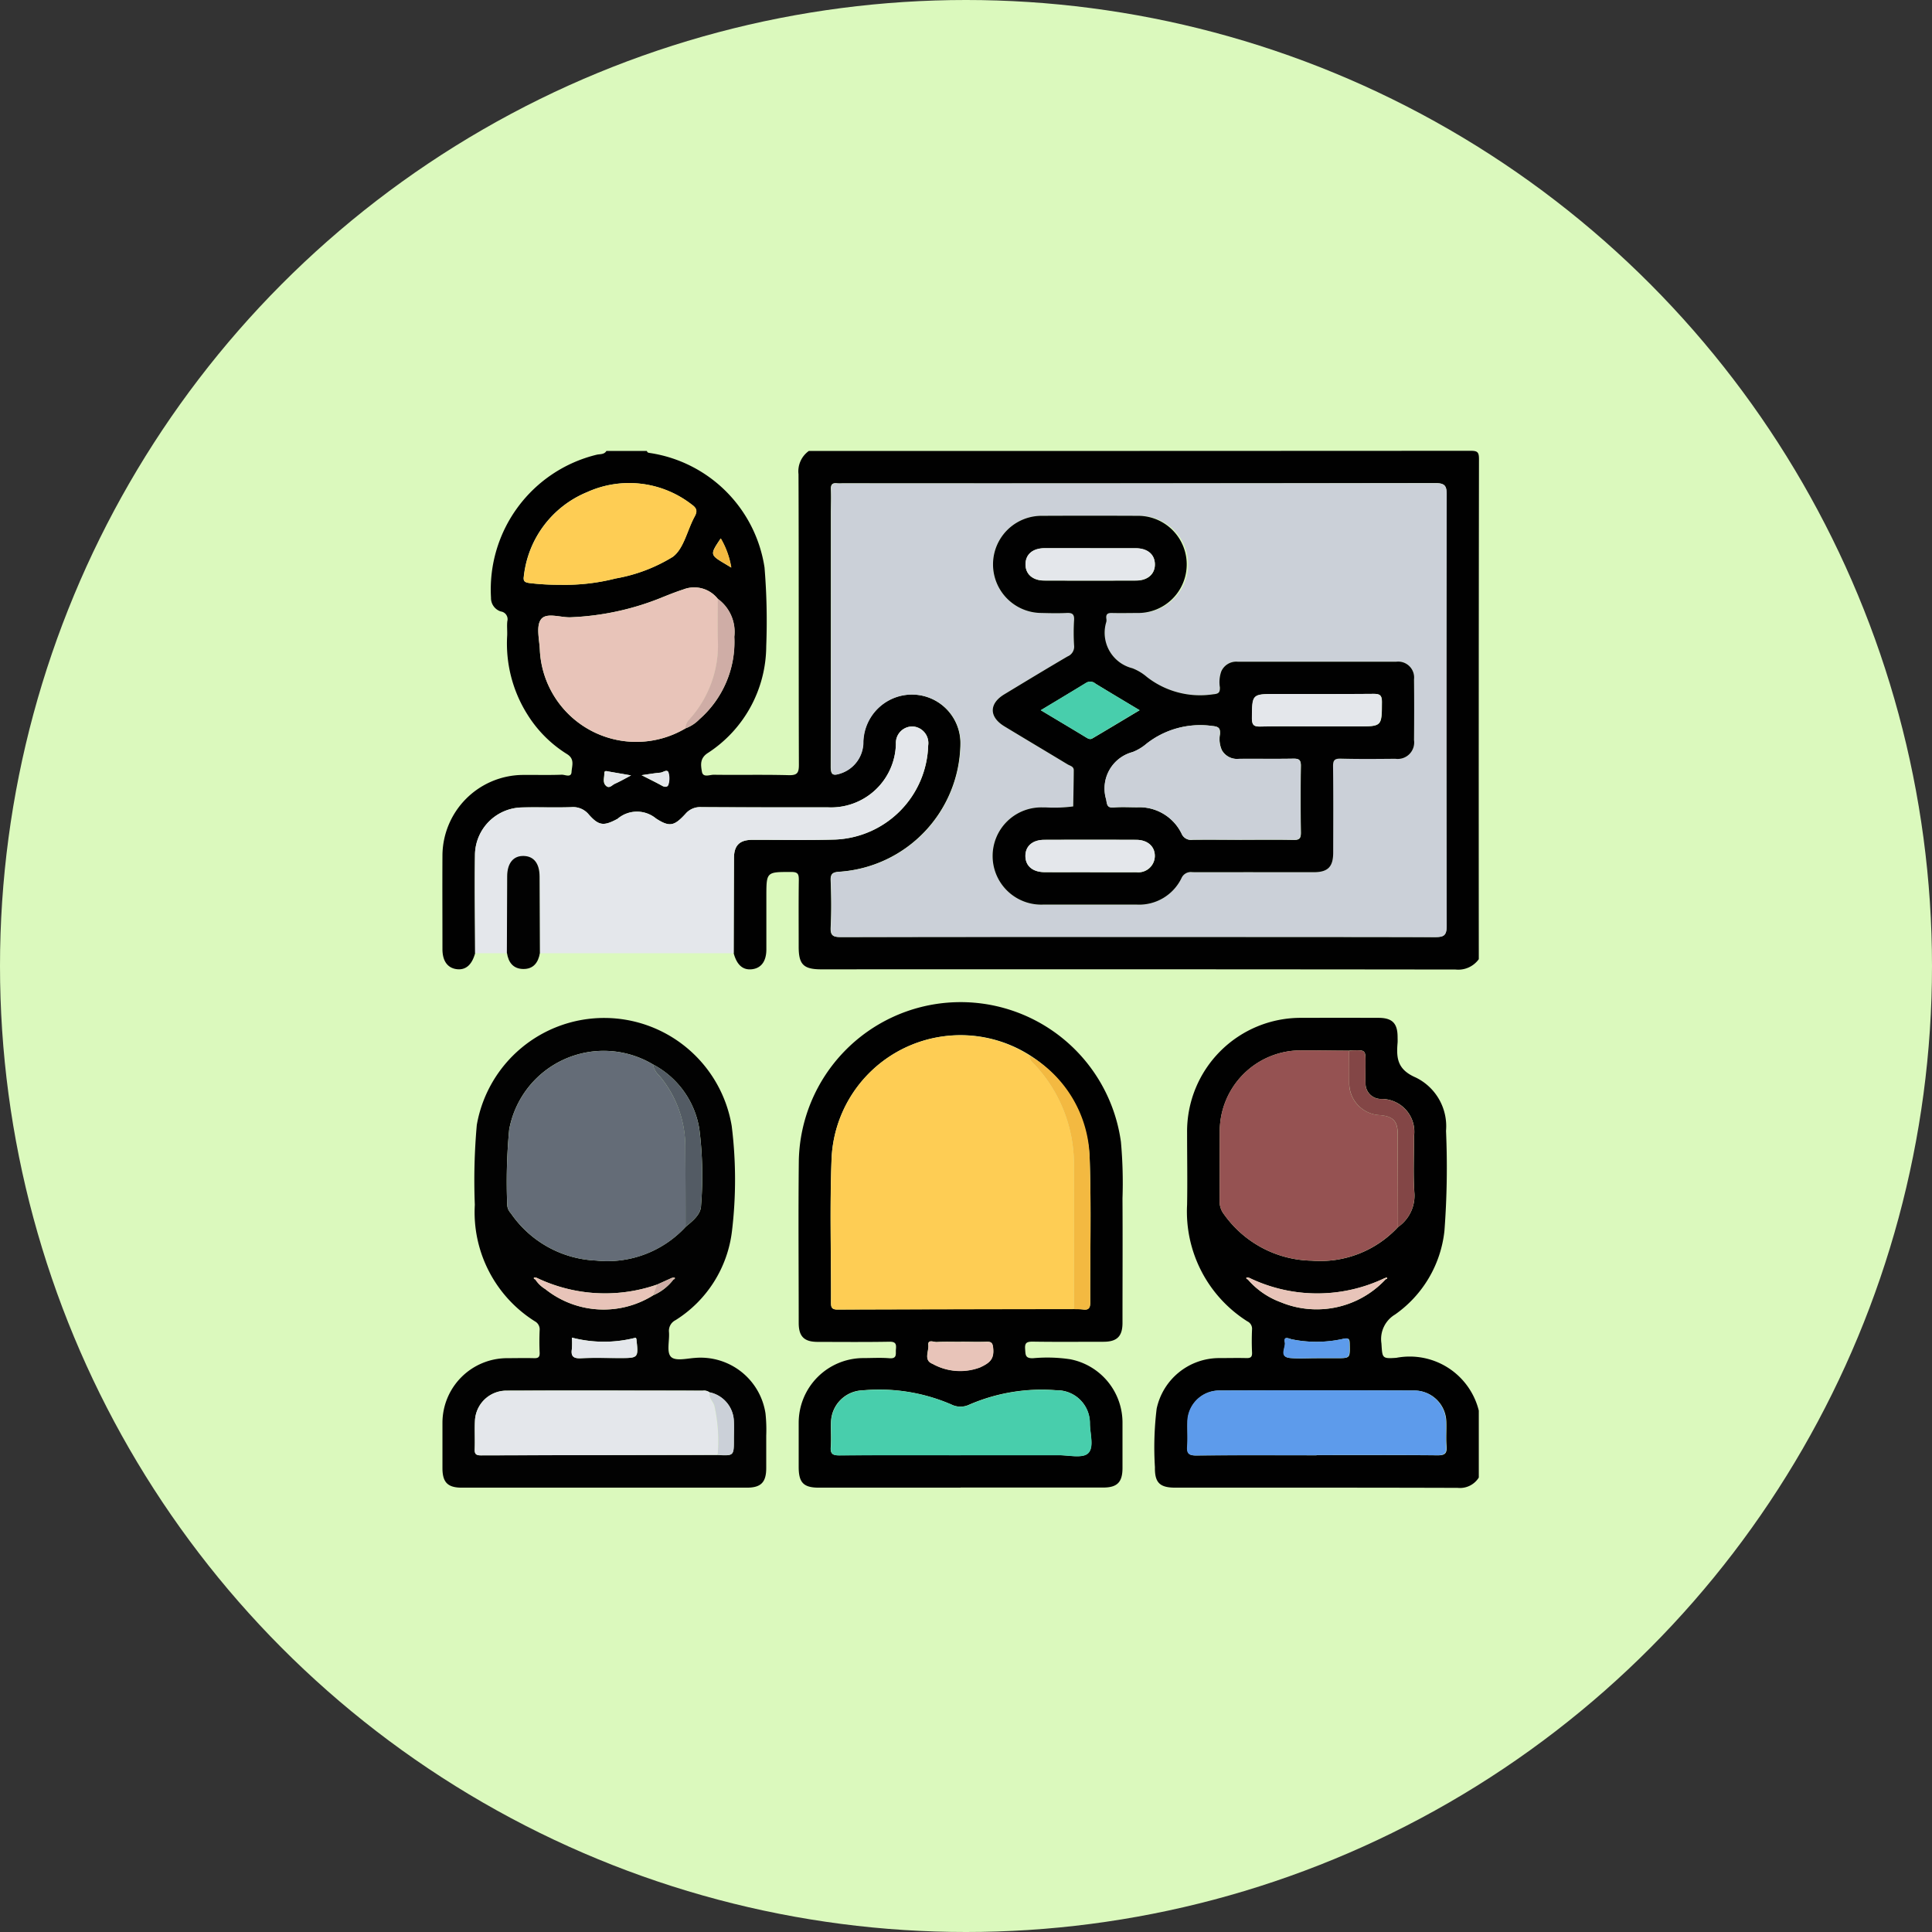 <svg xmlns="http://www.w3.org/2000/svg" width="85" height="85" viewBox="0 0 85 85">
  <rect x="0" y="0" width="85" height="85" fill="#333333" stroke="none"/>
  <g id="Grupo_1070811" data-name="Grupo 1070811" transform="translate(-285.168 -4258.127)">
    <circle id="Elipse_5685" data-name="Elipse 5685" cx="42.5" cy="42.5" r="42.5" transform="translate(285.168 4258.127)" fill="#dbf9bd"/>
    <g id="Grupo_1070758" data-name="Grupo 1070758" transform="translate(-22010.848 10954.98)">
      <path id="Trazado_606739" data-name="Trazado 606739" d="M181.693,358.348a1.113,1.113,0,0,1-1.022.454q-13.947-.016-27.893-.008c-.793,0-1.006-.21-1.006-.992,0-.979-.008-1.958.006-2.937,0-.254-.033-.355-.328-.355-1.1,0-1.1-.014-1.1,1.089,0,.772,0,1.543,0,2.314,0,.522-.223.826-.628.876s-.672-.19-.81-.705q.007-2.091.014-4.183c0-.563.246-.8.812-.806,1.216,0,2.433.023,3.649-.012a4.27,4.27,0,0,0,4.083-4.139.731.731,0,0,0-.67-.835.723.723,0,0,0-.75.757,2.854,2.854,0,0,1-3,2.8c-1.854,0-3.708,0-5.562-.009a.843.843,0,0,0-.693.293c-.49.535-.694.6-1.3.207a1.312,1.312,0,0,0-1.685.01.284.284,0,0,1-.039.022c-.579.307-.8.285-1.232-.206a.891.891,0,0,0-.77-.324c-.726.024-1.454-.007-2.18.012a2.109,2.109,0,0,0-2.058,2.049c-.021,1.453,0,2.908.006,4.361-.14.516-.414.755-.811.705s-.626-.353-.627-.877c0-1.38-.008-2.76,0-4.141a3.566,3.566,0,0,1,3.513-3.527c.578-.006,1.157.012,1.735-.01.145-.005.417.147.432-.122s.153-.568-.2-.785a5.431,5.431,0,0,1-1.745-1.748,5.855,5.855,0,0,1-.887-3.474c.008-.208-.017-.417.006-.623a.343.343,0,0,0-.287-.43.62.62,0,0,1-.431-.608,6.1,6.1,0,0,1,4.649-6.288c.145-.035.329,0,.429-.166h1.781c.014.072.066.08.128.089a6.007,6.007,0,0,1,5.047,5.038,28.693,28.693,0,0,1,.075,3.468,5.634,5.634,0,0,1-2.551,4.682c-.382.235-.328.544-.278.836.047.272.342.131.518.133,1.1.015,2.2-.011,3.294.018.375.01.455-.091.454-.458-.014-4.261,0-8.521-.017-12.782a1.1,1.1,0,0,1,.454-1.023q14.56,0,29.119-.008c.3,0,.365.06.365.365q-.017,11-.008,22M148.21,342.493a1.318,1.318,0,0,0-1.52-.411c-.281.09-.558.2-.832.308a11.9,11.9,0,0,1-4.142.915c-.444.011-1.059-.228-1.289.1-.216.309-.062.888-.044,1.348a4.245,4.245,0,0,0,6.4,3.442,1.674,1.674,0,0,0,.623-.407,4.523,4.523,0,0,0,1.531-3.625,1.8,1.8,0,0,0-.731-1.672m18.511,14.874c4.348,0,8.7,0,13.045.008.382,0,.515-.064.514-.49q-.024-9.486,0-18.973c0-.391-.078-.51-.5-.509q-13.045.021-26.09.01a1.724,1.724,0,0,1-.222,0c-.211-.028-.287.051-.277.269.017.355,0,.712,0,1.069,0,3.711,0,7.422-.007,11.134,0,.342.091.4.4.3a1.453,1.453,0,0,0,1.03-1.4,2.138,2.138,0,1,1,4.275.116,5.712,5.712,0,0,1-5.323,5.6c-.3.02-.4.091-.384.4.027.682.033,1.367,0,2.048-.019.368.113.426.444.425q6.545-.016,13.089-.007m-25.462-15.492a9.027,9.027,0,0,0,2.468-.277,7.116,7.116,0,0,0,2.513-.952c.488-.362.633-1.175.961-1.771.141-.256.081-.382-.138-.537a4.482,4.482,0,0,0-4.589-.539,4.533,4.533,0,0,0-2.786,3.7c-.034.216.029.272.239.3a10.448,10.448,0,0,0,1.332.076m7.552-.757a3.738,3.738,0,0,0-.462-1.281c-.48.719-.48.719.216,1.133l.246.149m-4.409,9.144-.979-.169c-.081-.014-.2-.066-.194.075,0,.184-.089.4.069.548s.268-.032.388-.085c.225-.1.44-.225.715-.369m.467-.008c.358.183.635.317.9.465.131.073.252.062.281-.074a.918.918,0,0,0-.007-.52c-.063-.144-.23.006-.351.017-.245.021-.488.064-.826.111" transform="translate(22179.383 -7013)" fill="#010101"/>
      <path id="Trazado_606740" data-name="Trazado 606740" d="M229.184,418.973a.976.976,0,0,1-.929.454c-4.14-.014-8.28-.008-12.42-.009-.684,0-.913-.216-.9-.9a14.026,14.026,0,0,1,.076-2.574,2.813,2.813,0,0,1,2.744-2.227c.4,0,.8-.01,1.2,0,.19.006.262-.045.253-.246-.016-.341-.015-.683,0-1.024a.359.359,0,0,0-.208-.347,5.714,5.714,0,0,1-2.65-5.128c.019-1.054,0-2.108,0-3.162a5,5,0,0,1,5.038-5.062q1.691-.005,3.383,0c.6,0,.835.236.84.824,0,.089.006.179,0,.267-.059.68-.012,1.184.8,1.534a2.384,2.384,0,0,1,1.331,2.348,36.978,36.978,0,0,1-.07,4.4A5.166,5.166,0,0,1,225.5,411.8a1.259,1.259,0,0,0-.6,1.271c.043.64.013.682.659.634a3.131,3.131,0,0,1,3.625,2.324Zm-10.107-8.791c-.038,0-.1-.025-.109-.01-.032.047.01.07.052.083a3.505,3.505,0,0,0,1.44,1,4.142,4.142,0,0,0,4.63-1.008c.043-.006.083-.019.053-.07-.005-.009-.066.016-.1.025a6.871,6.871,0,0,1-5.965-.018m4.405-9.991c-.7,0-1.392-.017-2.088-.013a3.564,3.564,0,0,0-3.607,3.611c-.006,1.008,0,2.016-.005,3.024a.891.891,0,0,0,.188.572,4.841,4.841,0,0,0,3.864,2.045,4.667,4.667,0,0,0,3.8-1.484,1.678,1.678,0,0,0,.715-1.519c-.054-.826-.012-1.657-.013-2.487a1.444,1.444,0,0,0-1.475-1.626.677.677,0,0,1-.66-.7c-.012-.3,0-.592,0-.888,0-.565,0-.565-.582-.552-.045,0-.089.008-.133.012m-1.446,17.8v0c1.78,0,3.561-.009,5.341.008.322,0,.407-.094.384-.4-.027-.354,0-.712-.01-1.068a1.407,1.407,0,0,0-1.4-1.383q-4.295-.016-8.589,0a1.4,1.4,0,0,0-1.393,1.39c-.012.356.018.714-.009,1.068-.024.308.067.4.386.4,1.765-.016,3.53-.008,5.3-.008m0-4.274h.888c.587,0,.579,0,.568-.6,0-.218-.016-.313-.289-.248a5.4,5.4,0,0,1-2.246.021c-.132-.024-.375-.176-.314.135.047.233-.28.641.24.686.382.033.768.007,1.153.007" transform="translate(22131.893 -7050.82)" fill="#010101"/>
      <path id="Trazado_606741" data-name="Trazado 606741" d="M182.644,418.368h-6.232c-.675,0-.89-.22-.89-.908,0-.653,0-1.306,0-1.959a2.848,2.848,0,0,1,2.832-2.834c.386,0,.774-.025,1.157.007.357.03.27-.2.289-.391.021-.221,0-.341-.285-.336-1.053.019-2.107.009-3.16.007-.593,0-.832-.239-.832-.832,0-2.39-.022-4.78.005-7.169a7.12,7.12,0,0,1,14.171-.8,20.03,20.03,0,0,1,.069,2.489c.011,1.826,0,3.651,0,5.477,0,.591-.241.829-.834.83-1.039,0-2.078.011-3.116-.006-.272,0-.356.057-.333.338.019.241,0,.4.341.393a6.756,6.756,0,0,1,1.642.045,2.84,2.84,0,0,1,2.3,2.825c0,.653,0,1.306,0,1.959,0,.625-.232.86-.849.86q-3.138,0-6.277,0m4.988-7.854a3.915,3.915,0,0,1,.4.017c.255.035.321-.07.32-.319-.011-2.108.048-4.218-.026-6.323a5.684,5.684,0,0,0-11.355-.024c-.085,2.117-.018,4.24-.027,6.36,0,.217.036.31.286.309q5.2-.02,10.4-.02m-4.98,6.428c1.437,0,2.875,0,4.312,0,.442,0,1.037.146,1.285-.079.285-.259.089-.864.086-1.317a1.446,1.446,0,0,0-1.469-1.459,8.014,8.014,0,0,0-3.85.639.892.892,0,0,1-.77-.011,7.984,7.984,0,0,0-3.9-.625,1.439,1.439,0,0,0-1.4,1.389c-.014.37.018.743-.01,1.111-.023.307.1.361.376.36,1.778-.011,3.556-.006,5.335-.006m.018-4.988c-.356,0-.713-.013-1.068.007-.13.008-.4-.13-.37.138s-.219.666.186.821a2.484,2.484,0,0,0,2.087.157c.431-.2.624-.365.579-.842-.023-.241-.083-.294-.3-.286-.37.014-.742,0-1.113,0" transform="translate(22155.633 -7049.77)" fill="#010101"/>
      <path id="Trazado_606742" data-name="Trazado 606742" d="M143.226,419.42q-3.138,0-6.276,0c-.618,0-.848-.234-.849-.859,0-.668,0-1.336,0-2a2.848,2.848,0,0,1,2.827-2.838c.4,0,.8-.011,1.2,0,.2.007.258-.056.249-.251-.015-.326-.014-.653,0-.979a.4.4,0,0,0-.209-.391,5.669,5.669,0,0,1-2.643-5.127,27.464,27.464,0,0,1,.087-3.511,5.689,5.689,0,0,1,11.215.041,19.03,19.03,0,0,1,.013,4.617,5.375,5.375,0,0,1-2.485,3.929.523.523,0,0,0-.287.528c.029.366-.111.851.074,1.07s.7.087,1.061.063a2.886,2.886,0,0,1,3.111,2.444,6.827,6.827,0,0,1,.032.977c0,.475,0,.95,0,1.425,0,.626-.232.862-.847.862q-3.138,0-6.276,0m2.982-9.234-.663.3a6.957,6.957,0,0,1-5.3-.3c-.038,0-.1-.025-.109-.01-.033.047.01.07.052.082a1.379,1.379,0,0,0,.439.425,4.108,4.108,0,0,0,4.74.279,2.233,2.233,0,0,0,.9-.7c.042-.014.082-.038.049-.083-.011-.015-.07.007-.108.012m2,7.793c.714.037.714.037.714-.684,0-.264.009-.529,0-.793a1.342,1.342,0,0,0-1.063-1.278.4.4,0,0,0-.293-.079c-2.892,0-5.785-.008-8.677,0a1.385,1.385,0,0,0-1.355,1.333c-.021.415.007.831-.011,1.246-.009.22.068.27.277.27q5.206-.016,10.412-.019M145.364,400.8a4.229,4.229,0,0,0-6.327,2.863,24.544,24.544,0,0,0-.086,3.329.57.57,0,0,0,.159.356,4.794,4.794,0,0,0,3.754,2.08,4.688,4.688,0,0,0,3.933-1.48c.307-.258.676-.543.682-.94a16.335,16.335,0,0,0-.075-3.363,3.906,3.906,0,0,0-2.04-2.846m-.766,12.026a5.6,5.6,0,0,1-2.8-.006,3.365,3.365,0,0,1,0,.5c-.054.342.085.423.411.407.561-.028,1.125-.008,1.688-.008.831,0,.831,0,.738-.841,0-.013-.014-.024-.032-.053" transform="translate(22179.381 -7050.822)" fill="#020202"/>
      <path id="Trazado_606743" data-name="Trazado 606743" d="M139.7,376.463c0-1.454-.027-2.908-.006-4.362a2.108,2.108,0,0,1,2.057-2.049c.727-.019,1.454.012,2.18-.013a.893.893,0,0,1,.77.324c.437.492.653.514,1.232.207a.3.3,0,0,0,.039-.022,1.311,1.311,0,0,1,1.685-.01c.6.389.806.328,1.3-.207a.844.844,0,0,1,.693-.293c1.854.014,3.708.01,5.562.009a2.853,2.853,0,0,0,3-2.8.723.723,0,0,1,.75-.757.731.731,0,0,1,.67.835,4.27,4.27,0,0,1-4.083,4.139c-1.215.035-2.433.008-3.649.012-.566,0-.81.244-.812.806q-.01,2.092-.014,4.183h-8.521q-.007-1.686-.014-3.372c0-.57-.248-.889-.69-.9-.459-.015-.731.318-.734.9q-.008,1.686-.014,3.372h-1.4" transform="translate(22177.219 -7031.38)" fill="#e4e7eb"/>
      <path id="Trazado_606744" data-name="Trazado 606744" d="M143.238,385.1q.007-1.686.014-3.372c0-.585.275-.918.734-.9.442.014.688.333.691.9q.008,1.686.014,3.372c-.072.425-.293.714-.748.7-.432-.011-.64-.3-.7-.7" transform="translate(22175.078 -7040.022)" fill="#020202"/>
      <path id="Trazado_606745" data-name="Trazado 606745" d="M192.626,359.526q-6.545,0-13.089.007c-.33,0-.462-.056-.444-.424.034-.681.028-1.366,0-2.048-.012-.311.079-.382.384-.4a5.712,5.712,0,0,0,5.324-5.6,2.138,2.138,0,1,0-4.275-.116,1.453,1.453,0,0,1-1.03,1.4c-.31.1-.4.044-.4-.3.011-3.711.007-7.423.007-11.134,0-.356.012-.713,0-1.068-.01-.218.066-.3.277-.27a1.65,1.65,0,0,0,.222,0q13.045,0,26.09-.01c.417,0,.5.118.495.509q-.018,9.486,0,18.973c0,.426-.131.492-.514.49-4.348-.013-8.7-.008-13.045-.008m5.043-2.85q1.336,0,2.671,0c.615,0,.845-.238.846-.865,0-1.262.009-2.524-.006-3.786,0-.274.065-.352.343-.345.8.02,1.6.012,2.4.005a.725.725,0,0,0,.82-.822c.007-.891.008-1.782,0-2.672a.7.7,0,0,0-.773-.777c-2.33-.006-4.66,0-6.99,0a.72.72,0,0,0-.716.427,1.427,1.427,0,0,0-.061.7c.009.228-.056.287-.293.305a3.8,3.8,0,0,1-2.914-.757,2.21,2.21,0,0,0-.645-.388,1.608,1.608,0,0,1-1.142-2.044.4.4,0,0,0,0-.133c-.027-.194.051-.26.248-.253.386.014.772.007,1.157,0A2.137,2.137,0,1,0,192.6,341q-2.115-.008-4.23,0a2.137,2.137,0,1,0-.022,4.274c.371,0,.743.015,1.113,0,.242-.012.343.049.328.313a8.886,8.886,0,0,0,0,1.113.464.464,0,0,1-.284.485c-.933.546-1.858,1.107-2.783,1.667-.677.41-.678,1,0,1.409.924.561,1.855,1.113,2.78,1.673.107.064.274.087.273.256,0,.531-.015,1.063-.024,1.594a6.4,6.4,0,0,1-1.186.046c-.045,0-.089,0-.134,0a2.139,2.139,0,1,0-.014,4.275q2.071.005,4.141,0a2.067,2.067,0,0,0,1.954-1.159.447.447,0,0,1,.48-.27c.89.011,1.781,0,2.671,0" transform="translate(22153.479 -7015.158)" fill="#cbd0d8"/>
      <path id="Trazado_606746" data-name="Trazado 606746" d="M153.178,357.316a4.245,4.245,0,0,1-6.4-3.442c-.019-.46-.173-1.039.044-1.348.231-.33.845-.09,1.289-.1a11.9,11.9,0,0,0,4.143-.915c.274-.11.551-.217.832-.308a1.317,1.317,0,0,1,1.52.411c0,.577-.008,1.154,0,1.731a4.877,4.877,0,0,1-1.248,3.576.6.6,0,0,0-.177.4" transform="translate(22172.992 -7022.12)" fill="#e8c4b9"/>
      <path id="Trazado_606747" data-name="Trazado 606747" d="M146.691,344.026a10.448,10.448,0,0,1-1.332-.076c-.209-.033-.273-.089-.239-.3a4.533,4.533,0,0,1,2.785-3.7,4.48,4.48,0,0,1,4.589.539c.219.155.279.281.138.537-.328.6-.473,1.409-.961,1.771a7.116,7.116,0,0,1-2.514.952,9.006,9.006,0,0,1-2.468.277" transform="translate(22173.949 -7015.151)" fill="#fecd54"/>
      <path id="Trazado_606748" data-name="Trazado 606748" d="M162.993,358.069a.6.6,0,0,1,.177-.4,4.877,4.877,0,0,0,1.248-3.576c-.011-.577,0-1.154,0-1.731a1.8,1.8,0,0,1,.732,1.672,4.523,4.523,0,0,1-1.531,3.625,1.668,1.668,0,0,1-.622.407" transform="translate(22163.176 -7022.873)" fill="#cfada6"/>
      <path id="Trazado_606749" data-name="Trazado 606749" d="M166.872,346.964l-.246-.149c-.7-.414-.7-.414-.216-1.133a3.73,3.73,0,0,1,.462,1.281" transform="translate(22161.322 -7018.846)" fill="#f3b941"/>
      <path id="Trazado_606750" data-name="Trazado 606750" d="M155.178,371.625c-.275.144-.489.27-.715.369-.12.053-.24.228-.388.085s-.066-.364-.069-.548c0-.141.112-.089.194-.076l.979.169" transform="translate(22168.605 -7034.363)" fill="#e4e7eb"/>
      <path id="Trazado_606751" data-name="Trazado 606751" d="M158.167,371.6c.338-.047.581-.09.826-.111.121-.011.288-.161.351-.017a.918.918,0,0,1,.007.52c-.029.136-.149.147-.281.074-.268-.148-.545-.282-.9-.465" transform="translate(22166.084 -7034.349)" fill="#e4e7eb"/>
      <path id="Trazado_606752" data-name="Trazado 606752" d="M229.976,410.111a4.668,4.668,0,0,1-3.8,1.484,4.839,4.839,0,0,1-3.863-2.045.888.888,0,0,1-.188-.572c.009-1.008,0-2.016.005-3.024a3.563,3.563,0,0,1,3.606-3.61c.7,0,1.392.008,2.089.012,0,.475,0,.95,0,1.425a1.406,1.406,0,0,0,1.325,1.41c.611.049.808.257.81.866q.007,2.027.01,4.053" transform="translate(22127.549 -7052.985)" fill="#955252"/>
      <path id="Trazado_606753" data-name="Trazado 606753" d="M224.211,442.836c-1.765,0-3.531-.009-5.3.008-.319,0-.41-.088-.386-.4.027-.354,0-.712.009-1.068a1.4,1.4,0,0,1,1.393-1.39q4.295-.015,8.589,0a1.407,1.407,0,0,1,1.4,1.382c.015.356-.017.714.01,1.068.023.3-.062.4-.384.4-1.78-.017-3.56-.008-5.34-.008Z" transform="translate(22129.717 -7075.664)" fill="#5d9beb"/>
      <path id="Trazado_606754" data-name="Trazado 606754" d="M238.615,410.108q0-2.027-.01-4.053c0-.609-.2-.818-.81-.867a1.406,1.406,0,0,1-1.325-1.41c-.008-.475,0-.95,0-1.425.044,0,.088-.011.132-.012.582-.014.582-.013.582.551,0,.3-.009.593,0,.888a.676.676,0,0,0,.66.7,1.444,1.444,0,0,1,1.474,1.626c0,.829-.041,1.661.013,2.487a1.677,1.677,0,0,1-.715,1.519" transform="translate(22118.908 -7052.981)" fill="#834646"/>
      <path id="Trazado_606755" data-name="Trazado 606755" d="M231.31,427.575a4.142,4.142,0,0,1-4.63,1.008,3.508,3.508,0,0,1-1.44-1l.057-.072a6.871,6.871,0,0,0,5.965.017c.016.016.032.031.048.045" transform="translate(22125.672 -7068.15)" fill="#e8c4b9"/>
      <path id="Trazado_606756" data-name="Trazado 606756" d="M230.63,435.066c-.385,0-.771.027-1.153-.006-.52-.045-.194-.453-.24-.686-.062-.311.182-.159.314-.135a5.407,5.407,0,0,0,2.246-.021c.273-.065.286.03.289.248.01.6.018.6-.568.6h-.888" transform="translate(22123.299 -7072.167)" fill="#5d9beb"/>
      <path id="Trazado_606757" data-name="Trazado 606757" d="M225.143,427.561c-.043-.013-.085-.036-.052-.082.01-.015.071.006.109.01l-.057.072" transform="translate(22125.768 -7068.127)" fill="#e8c4b9"/>
      <path id="Trazado_606758" data-name="Trazado 606758" d="M240.39,427.515c.035-.009.1-.034.1-.025.031.051-.01.064-.053.07-.017-.014-.033-.029-.048-.045" transform="translate(22116.545 -7068.136)" fill="#e8c4b9"/>
      <path id="Trazado_606759" data-name="Trazado 606759" d="M189.772,412.651q-5.2.007-10.4.02c-.249,0-.287-.092-.286-.309.008-2.12-.058-4.243.027-6.359a5.671,5.671,0,0,1,8.718-4.508c-.036.2.118.289.224.407a6.417,6.417,0,0,1,1.72,4.387c.006,2.121,0,4.241,0,6.361" transform="translate(22153.492 -7051.907)" fill="#fecd54"/>
      <path id="Trazado_606760" data-name="Trazado 606760" d="M184.81,442.8c-1.778,0-3.556-.006-5.335.006-.277,0-.4-.053-.376-.36.028-.368,0-.741.01-1.111a1.439,1.439,0,0,1,1.4-1.389,7.984,7.984,0,0,1,3.9.625.893.893,0,0,0,.77.011,8.009,8.009,0,0,1,3.85-.639,1.446,1.446,0,0,1,1.468,1.459c0,.454.2,1.058-.086,1.317-.248.225-.843.078-1.285.079-1.437,0-2.875,0-4.312,0" transform="translate(22153.475 -7075.625)" fill="#48ceac"/>
      <path id="Trazado_606761" data-name="Trazado 606761" d="M203.045,414.078c0-2.121.006-4.241,0-6.361a6.417,6.417,0,0,0-1.72-4.387c-.106-.119-.26-.211-.224-.407a5.356,5.356,0,0,1,2.637,4.531c.074,2.105.016,4.215.026,6.323,0,.249-.065.354-.32.319-.132-.018-.266-.012-.4-.017" transform="translate(22140.219 -7053.334)" fill="#f3b941"/>
      <path id="Trazado_606762" data-name="Trazado 606762" d="M191.263,434.579c.371,0,.742.01,1.113,0,.219-.008.28.044.3.286.045.477-.148.642-.579.842a2.484,2.484,0,0,1-2.087-.157c-.406-.155-.159-.545-.186-.821s.24-.131.37-.138c.355-.021.711-.007,1.068-.007" transform="translate(22147.039 -7072.396)" fill="#e8c4b9"/>
      <path id="Trazado_606763" data-name="Trazado 606763" d="M151.1,410.1a4.688,4.688,0,0,1-3.933,1.48,4.8,4.8,0,0,1-3.754-2.081.571.571,0,0,1-.159-.356,24.539,24.539,0,0,1,.086-3.328,4.229,4.229,0,0,1,6.326-2.863.877.877,0,0,0,.276.494,4.827,4.827,0,0,1,1.146,3.183c.01,1.157.008,2.315.012,3.472" transform="translate(22175.08 -7052.973)" fill="#646c77"/>
      <path id="Trazado_606764" data-name="Trazado 606764" d="M150.366,442.825q-5.206.007-10.412.019c-.208,0-.286-.049-.277-.269.017-.415-.01-.832.01-1.246A1.386,1.386,0,0,1,141.042,440c2.892-.012,5.785-.005,8.677,0a.4.4,0,0,1,.293.078c-.05.23.133.382.2.568a7.13,7.13,0,0,1,.148,2.187" transform="translate(22177.225 -7075.667)" fill="#e4e7eb"/>
      <path id="Trazado_606765" data-name="Trazado 606765" d="M160.841,411.047c0-1.157,0-2.315-.012-3.472a4.827,4.827,0,0,0-1.146-3.183.877.877,0,0,1-.276-.494,3.9,3.9,0,0,1,2.04,2.846,16.333,16.333,0,0,1,.075,3.363c-.006.4-.375.681-.682.94" transform="translate(22165.336 -7053.923)" fill="#535b64"/>
      <path id="Trazado_606766" data-name="Trazado 606766" d="M151.558,428.289a4.109,4.109,0,0,1-4.74-.279,1.375,1.375,0,0,1-.439-.425l.057-.072a6.956,6.956,0,0,0,5.3.3l-.181.475" transform="translate(22173.188 -7068.15)" fill="#e8c4b9"/>
      <path id="Trazado_606767" data-name="Trazado 606767" d="M153.214,434.144c.018.029.031.041.032.053.093.841.093.841-.738.841-.563,0-1.127-.021-1.688.008-.326.017-.465-.064-.411-.407a3.366,3.366,0,0,0,0-.5,5.6,5.6,0,0,0,2.8.006" transform="translate(22170.766 -7072.143)" fill="#e4e7eb"/>
      <path id="Trazado_606768" data-name="Trazado 606768" d="M166.021,442.948a7.131,7.131,0,0,0-.148-2.187c-.072-.186-.254-.338-.2-.568a1.343,1.343,0,0,1,1.063,1.279c.013.264,0,.528,0,.793,0,.721,0,.721-.714.684" transform="translate(22161.57 -7075.791)" fill="#cbd0d8"/>
      <path id="Trazado_606769" data-name="Trazado 606769" d="M159.408,428.292l.181-.475.663-.3.058.072a2.232,2.232,0,0,1-.9.7" transform="translate(22165.336 -7068.153)" fill="#cfada6"/>
      <path id="Trazado_606770" data-name="Trazado 606770" d="M146.282,427.561c-.043-.013-.085-.036-.052-.082.01-.015.071.006.109.01l-.057.072" transform="translate(22173.283 -7068.127)" fill="#e8c4b9"/>
      <path id="Trazado_606771" data-name="Trazado 606771" d="M161.532,427.492c.037,0,.1-.026.108-.012.033.045-.008.07-.05.083l-.058-.072" transform="translate(22164.059 -7068.127)" fill="#cfada6"/>
      <path id="Trazado_606772" data-name="Trazado 606772" d="M208.473,358.847c-.891,0-1.781.006-2.671,0a.448.448,0,0,0-.48.269,2.068,2.068,0,0,1-1.954,1.159q-2.07,0-4.141,0a2.139,2.139,0,1,1,.014-4.275c.045,0,.089,0,.134,0a6.361,6.361,0,0,0,1.186-.045c.009-.531.021-1.062.024-1.594,0-.169-.167-.192-.273-.257-.925-.56-1.855-1.112-2.78-1.673-.68-.413-.679-1,0-1.409.925-.56,1.85-1.121,2.783-1.667a.464.464,0,0,0,.284-.485,8.88,8.88,0,0,1,0-1.113c.016-.264-.085-.325-.327-.313-.37.018-.742.009-1.113,0a2.137,2.137,0,1,1,.022-4.274q2.115-.01,4.23,0a2.137,2.137,0,1,1,.013,4.275c-.386,0-.772.01-1.157,0-.2-.007-.274.059-.248.252a.407.407,0,0,1,0,.134,1.608,1.608,0,0,0,1.142,2.044,2.2,2.2,0,0,1,.646.388,3.8,3.8,0,0,0,2.914.758c.236-.018.3-.077.293-.305a1.422,1.422,0,0,1,.061-.7.72.72,0,0,1,.716-.428c2.33,0,4.66,0,6.99,0a.7.7,0,0,1,.774.777c.01.89.008,1.781,0,2.672a.725.725,0,0,1-.82.822c-.8.007-1.6.015-2.4-.006-.277-.007-.346.071-.342.345.015,1.262.008,2.524.006,3.786,0,.627-.231.863-.846.865q-1.336,0-2.671,0m-.49-1.426c.757,0,1.514-.011,2.27.006.256.006.321-.075.317-.323-.014-.98-.015-1.96,0-2.939,0-.265-.089-.316-.329-.312-.8.014-1.6,0-2.4.007a.765.765,0,0,1-.747-.382,1.193,1.193,0,0,1-.083-.7c.016-.255-.041-.335-.328-.362a3.822,3.822,0,0,0-2.908.783,2.109,2.109,0,0,1-.609.364,1.658,1.658,0,0,0-1.16,2.087c.041.246.049.374.341.349.339-.029.682-.007,1.023-.007a2.065,2.065,0,0,1,1.953,1.159.446.446,0,0,0,.479.271c.727-.012,1.454,0,2.182,0m3.257-4.988h1.824c1.078,0,1.065,0,1.072-1.076,0-.305-.1-.358-.374-.356-1.423.013-2.847.006-4.27.006-1.078,0-1.065,0-1.072,1.076,0,.305.1.362.374.356.815-.017,1.631-.006,2.446-.006m-9.938-7.839c-.666,0-1.332,0-2,0-.527,0-.841.267-.848.7s.309.721.824.723q2.02.007,4.04,0c.513,0,.836-.291.828-.721s-.325-.7-.849-.7c-.666,0-1.332,0-2,0m-.006,14.253c.68,0,1.361.005,2.042,0a.725.725,0,0,0,.81-.7c.011-.431-.311-.725-.822-.726q-2.019-.007-4.04,0c-.52,0-.834.281-.831.715s.318.7.842.707c.666.005,1.332,0,2,0m-2.167-7.125c.708.425,1.343.8,1.977,1.187.091.055.186.116.289.056.68-.4,1.357-.809,2.083-1.243-.7-.418-1.32-.789-1.939-1.166a.35.35,0,0,0-.409-.041c-.642.393-1.288.778-2,1.208" transform="translate(22142.672 -7017.329)" fill="#010101"/>
      <path id="Trazado_606773" data-name="Trazado 606773" d="M215.471,371.413c-.727,0-1.455-.008-2.182,0a.446.446,0,0,1-.479-.271,2.064,2.064,0,0,0-1.953-1.159c-.341,0-.684-.022-1.024.007-.292.025-.3-.1-.341-.349a1.658,1.658,0,0,1,1.16-2.086,2.126,2.126,0,0,0,.609-.364,3.822,3.822,0,0,1,2.908-.783c.287.027.344.107.328.362a1.193,1.193,0,0,0,.083.7.767.767,0,0,0,.747.382c.8-.007,1.6.006,2.4-.008.24,0,.333.047.329.312-.016.979-.014,1.96,0,2.939,0,.248-.061.329-.317.323-.757-.017-1.514-.006-2.271-.006" transform="translate(22135.188 -7031.32)" fill="#cbd0d8"/>
      <path id="Trazado_606774" data-name="Trazado 606774" d="M228.518,364.312c-.816,0-1.631-.011-2.446.006-.277.006-.376-.05-.374-.356.007-1.075-.007-1.075,1.072-1.075,1.424,0,2.848.007,4.271-.006.276,0,.376.05.374.355-.007,1.076.007,1.076-1.072,1.076Z" transform="translate(22125.395 -7029.208)" fill="#e4e7eb"/>
      <path id="Trazado_606775" data-name="Trazado 606775" d="M203.478,346.757c.666,0,1.332,0,2,0,.525,0,.842.27.849.7s-.316.72-.828.721q-2.02.007-4.04,0c-.516,0-.832-.289-.825-.723s.322-.7.849-.7c.666,0,1.332,0,2,0" transform="translate(22140.498 -7019.493)" fill="#e4e7eb"/>
      <path id="Trazado_606776" data-name="Trazado 606776" d="M203.472,380.454c-.666,0-1.332,0-2,0-.524,0-.838-.273-.842-.707s.311-.714.831-.715q2.02-.007,4.04,0c.511,0,.832.3.822.727a.726.726,0,0,1-.811.695c-.68.007-1.361,0-2.042,0" transform="translate(22140.498 -7038.937)" fill="#e4e7eb"/>
      <path id="Trazado_606777" data-name="Trazado 606777" d="M202.324,362.785c.713-.429,1.359-.815,2-1.208a.35.35,0,0,1,.409.041c.619.377,1.242.748,1.939,1.166-.726.434-1.4.841-2.083,1.243-.1.061-.2,0-.289-.056-.634-.382-1.269-.762-1.977-1.187" transform="translate(22139.479 -7028.393)" fill="#48ceac"/>
    </g>
  </g>
</svg>
